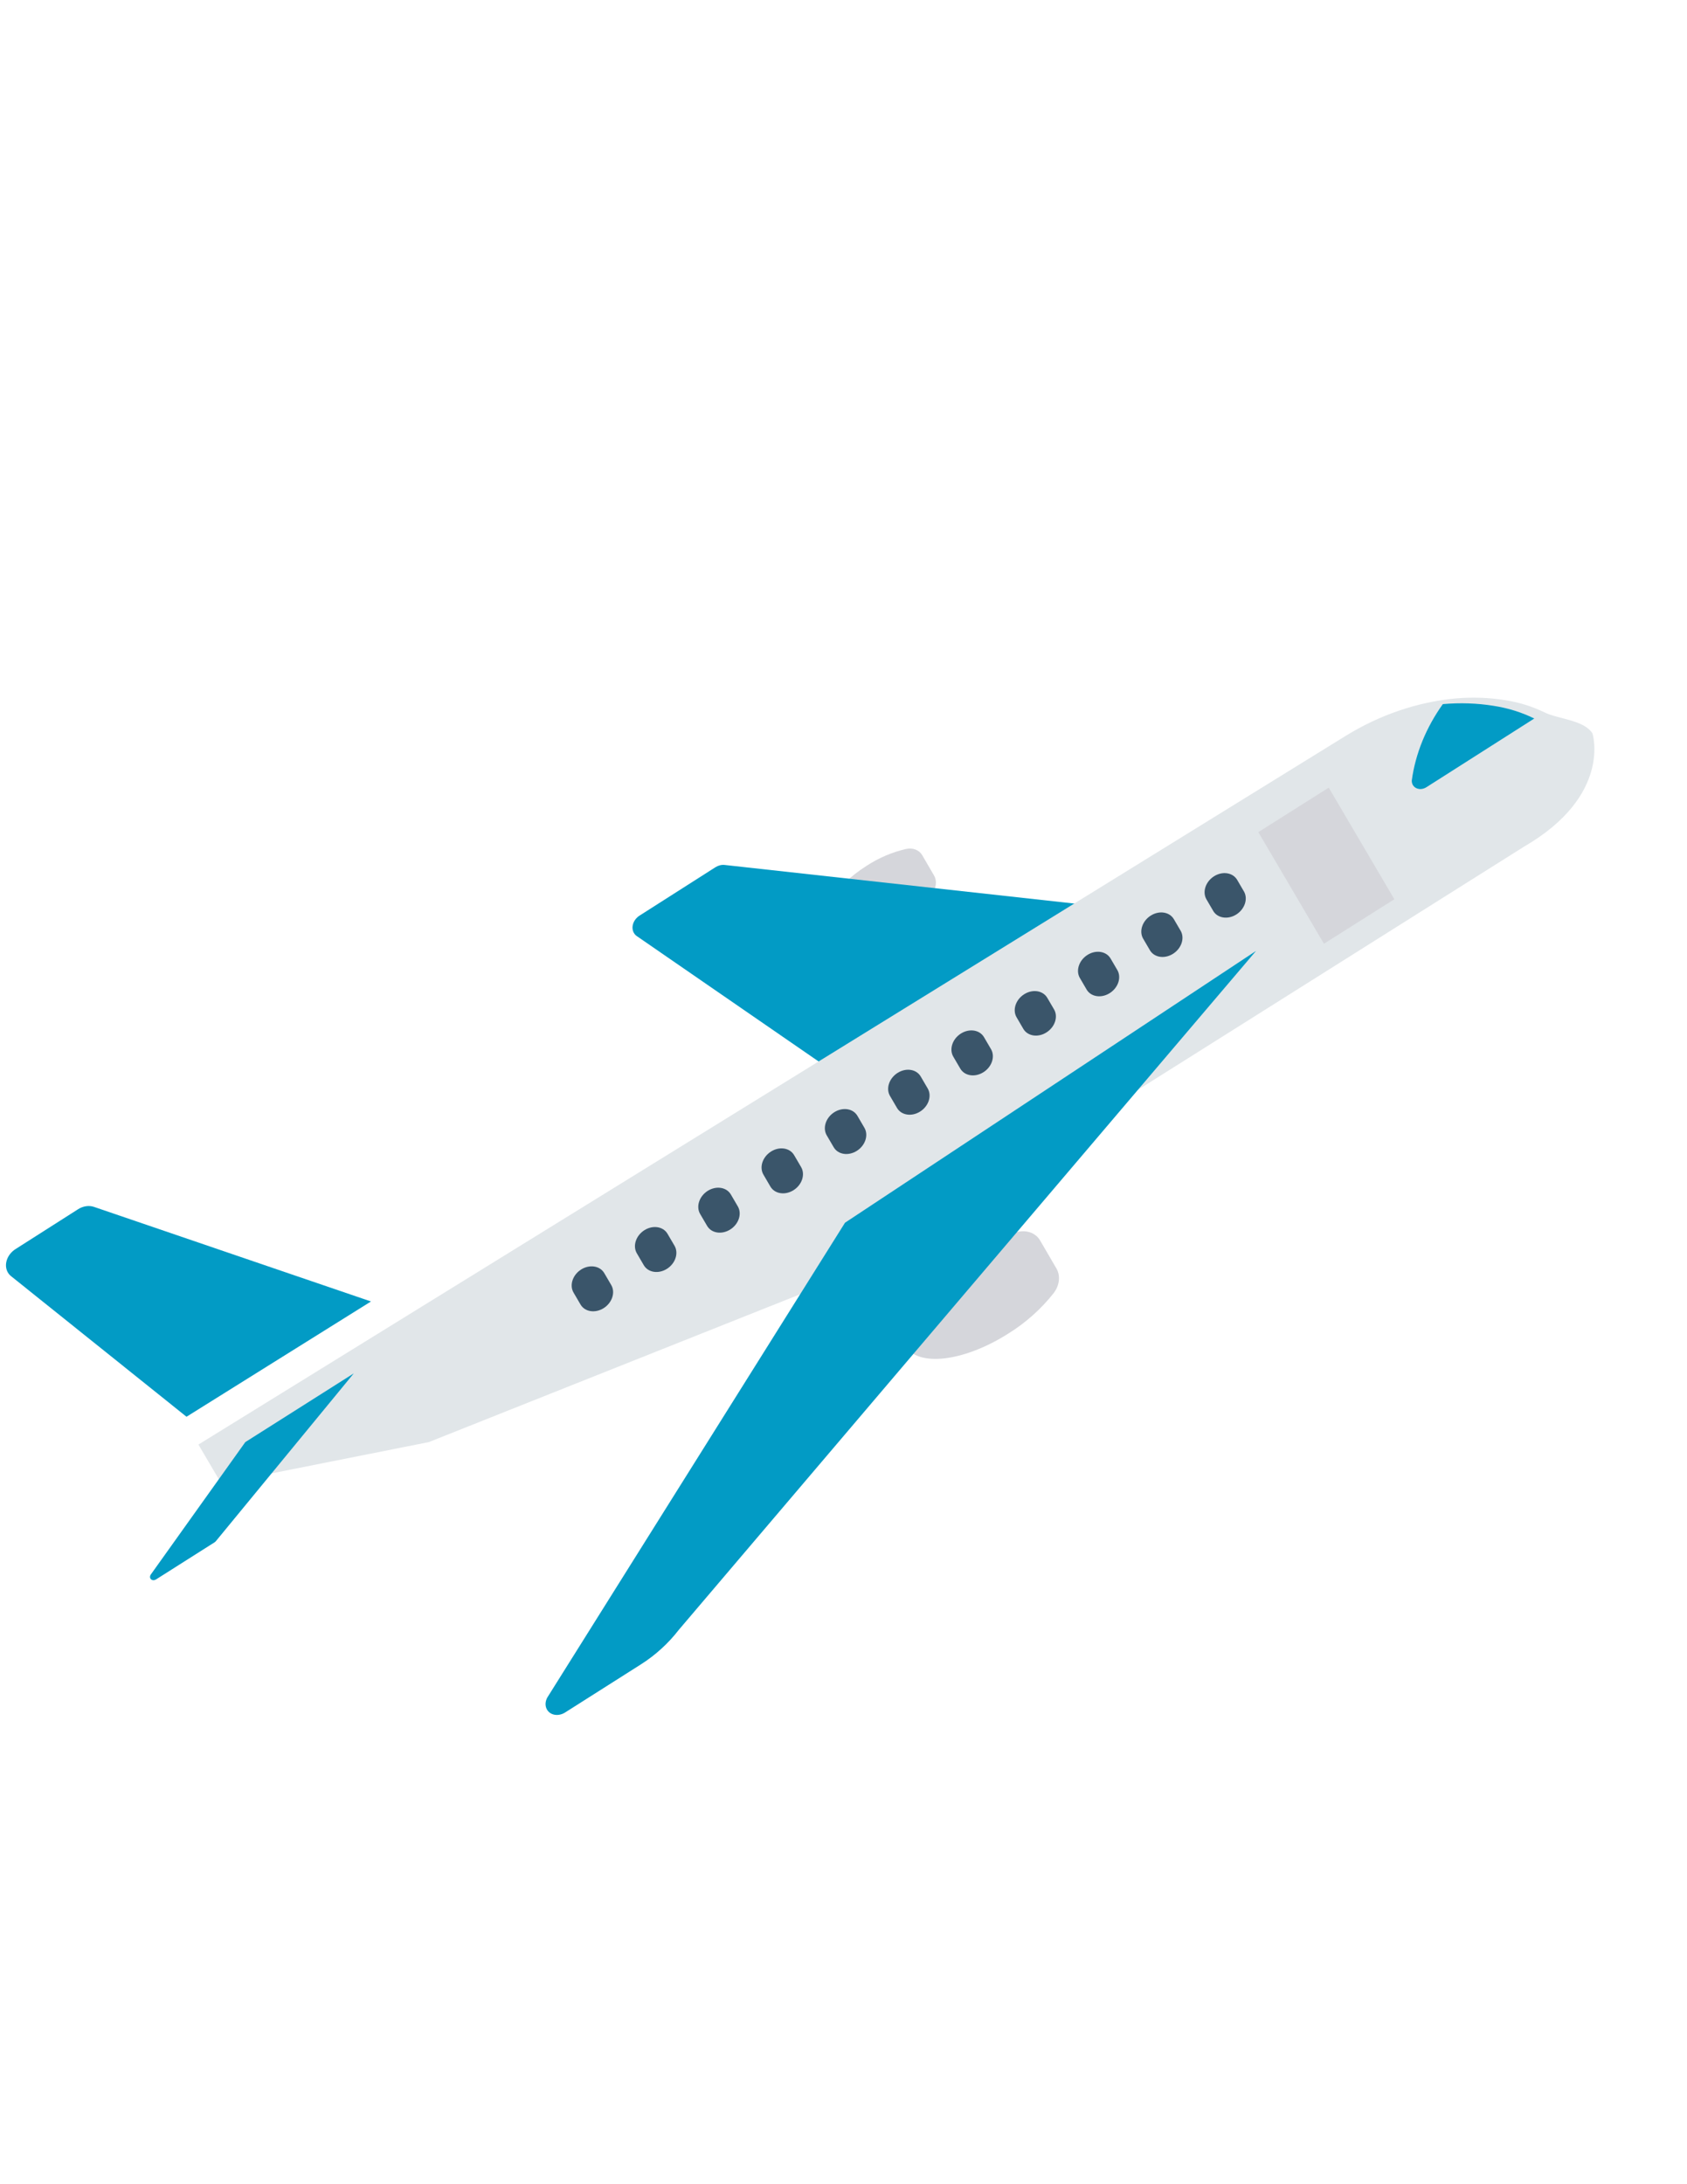 <svg width="119" height="154" viewBox="0 0 119 154" fill="none" xmlns="http://www.w3.org/2000/svg">
<path d="M71.819 86.847C70.461 87.151 69.138 87.715 67.932 88.502C64.791 90.504 62.964 93.36 63.851 94.883C64.738 96.405 68.003 96.015 71.144 94.014C72.366 93.254 73.451 92.284 74.333 91.162C74.743 90.62 74.816 89.944 74.521 89.439L73.369 87.462C73.076 86.955 72.467 86.715 71.819 86.847Z" fill="#D5D6DB"/>
<path d="M63.932 59.854C62.947 60.075 61.988 60.484 61.114 61.055C58.837 62.506 57.511 64.577 58.154 65.68C58.796 66.782 61.165 66.5 63.441 65.049C64.327 64.498 65.114 63.794 65.754 62.98C66.05 62.587 66.103 62.098 65.889 61.732L65.055 60.3C64.843 59.933 64.402 59.758 63.932 59.854Z" fill="#D5D6DB"/>
<path d="M51.118 60.985C50.899 60.96 50.665 61.019 50.462 61.148L45.114 64.556C44.667 64.841 44.488 65.388 44.715 65.779C44.767 65.869 44.837 65.945 44.924 66.004L58.105 75.089L75.939 63.724L51.118 60.985Z" fill="#029BC5"/>
<path d="M107.495 59.7L58.963 90.252L30.25 101.677L15.607 104.588L13.996 101.851L94.891 51.904C97.302 50.41 99.988 49.492 102.676 49.245C103.854 49.143 105.017 49.182 106.138 49.361C107.132 49.512 108.075 49.802 108.939 50.224C109.902 50.703 111.737 50.758 112.331 51.711C112.333 51.709 113.735 56.084 107.495 59.7Z" fill="#E1E6E9"/>
<path d="M59.606 86.21L38.611 119.679C38.349 120.15 38.504 120.676 38.958 120.855C39.237 120.965 39.578 120.922 39.864 120.74L45.208 117.35C46.236 116.697 47.146 115.869 47.882 114.915L88.599 67.046L59.606 86.21Z" fill="#029BC5"/>
<path d="M6.627 85.092C6.276 84.972 5.86 85.034 5.508 85.258L1.09 88.072C0.488 88.455 0.249 89.191 0.554 89.717C0.613 89.817 0.688 89.905 0.779 89.977L13.156 99.89L26.169 91.762L6.627 85.092Z" fill="#029BC5"/>
<path d="M17.304 101.677L10.643 111.006C10.545 111.14 10.568 111.308 10.694 111.382C10.785 111.435 10.909 111.425 11.01 111.358L15.138 108.742C15.17 108.721 15.199 108.696 15.223 108.667L24.956 96.832L17.304 101.677Z" fill="#029BC5"/>
<path d="M105.341 49.763C104.187 49.578 102.989 49.538 101.776 49.645C100.595 51.296 99.841 53.151 99.587 55.024C99.569 55.4 99.872 55.671 100.265 55.629C100.387 55.616 100.509 55.573 100.618 55.504L108.226 50.66C107.336 50.221 106.365 49.919 105.341 49.763Z" fill="#029BC5"/>
<path d="M88.762 58.671L93.729 55.534L98.356 63.403L93.389 66.54L88.762 58.671Z" fill="#D5D6DB"/>
<path d="M85.637 61.783C85.038 62.163 84.799 62.891 85.103 63.411L85.595 64.253C85.919 64.76 86.658 64.849 87.247 64.452C87.806 64.074 88.032 63.388 87.762 62.88L87.27 62.038C86.966 61.519 86.235 61.405 85.637 61.783Z" fill="#3A556A"/>
<path d="M81.172 64.556C80.574 64.935 80.335 65.664 80.638 66.184L81.131 67.026C81.455 67.532 82.194 67.621 82.782 67.224C83.342 66.847 83.567 66.16 83.298 65.653L82.805 64.811C82.501 64.292 81.771 64.177 81.172 64.556Z" fill="#3A556A"/>
<path d="M76.707 67.329C76.109 67.709 75.87 68.437 76.174 68.956L76.666 69.798C76.99 70.305 77.729 70.394 78.318 69.997C78.877 69.619 79.103 68.933 78.833 68.425L78.341 67.584C78.037 67.064 77.305 66.95 76.707 67.329Z" fill="#3A556A"/>
<path d="M72.242 70.102C71.644 70.481 71.406 71.209 71.71 71.728L72.202 72.57C72.526 73.077 73.265 73.166 73.853 72.769C74.413 72.391 74.639 71.705 74.369 71.198L73.876 70.356C73.572 69.836 72.841 69.722 72.242 70.102Z" fill="#3A556A"/>
<path d="M67.778 72.874C67.18 73.254 66.942 73.982 67.245 74.502L67.738 75.344C68.042 75.864 68.773 75.977 69.371 75.598C69.97 75.219 70.209 74.491 69.905 73.972L69.412 73.129C69.109 72.61 68.378 72.495 67.779 72.874C67.779 72.874 67.779 72.874 67.778 72.874Z" fill="#3A556A"/>
<path d="M63.314 75.647C62.716 76.027 62.477 76.755 62.781 77.274L63.274 78.117C63.577 78.636 64.308 78.75 64.907 78.371C65.505 77.992 65.744 77.263 65.44 76.744L64.948 75.902C64.645 75.382 63.914 75.268 63.315 75.646C63.315 75.646 63.314 75.647 63.314 75.647Z" fill="#3A556A"/>
<path d="M58.849 78.419C58.251 78.799 58.013 79.527 58.316 80.047L58.809 80.889C59.113 81.408 59.845 81.52 60.443 81.141C61.039 80.762 61.278 80.035 60.975 79.517L60.483 78.675C60.179 78.155 59.448 78.041 58.849 78.419Z" fill="#3A556A"/>
<path d="M54.385 81.192C53.786 81.572 53.548 82.3 53.852 82.819L54.344 83.662C54.649 84.18 55.38 84.293 55.978 83.914C56.575 83.535 56.813 82.808 56.511 82.289L56.018 81.447C55.715 80.927 54.984 80.813 54.385 81.192Z" fill="#3A556A"/>
<path d="M49.92 83.964C49.322 84.344 49.084 85.072 49.387 85.592L49.88 86.434C50.184 86.953 50.916 87.065 51.514 86.686C52.11 86.307 52.349 85.581 52.047 85.062L51.554 84.219C51.25 83.7 50.519 83.586 49.92 83.964Z" fill="#3A556A"/>
<path d="M45.455 86.737C44.856 87.117 44.617 87.845 44.921 88.364L44.922 88.365L45.414 89.207C45.719 89.726 46.45 89.839 47.048 89.459C47.645 89.08 47.883 88.354 47.581 87.835L47.088 86.993C46.785 86.473 46.053 86.359 45.455 86.737Z" fill="#3A556A"/>
<path d="M40.991 89.509C40.393 89.888 40.154 90.616 40.458 91.136L40.458 91.137L40.951 91.979C41.255 92.498 41.987 92.61 42.585 92.231C43.181 91.852 43.42 91.125 43.118 90.607L42.625 89.764C42.321 89.245 41.59 89.131 40.991 89.509Z" fill="#3A556A"/>
</svg>
